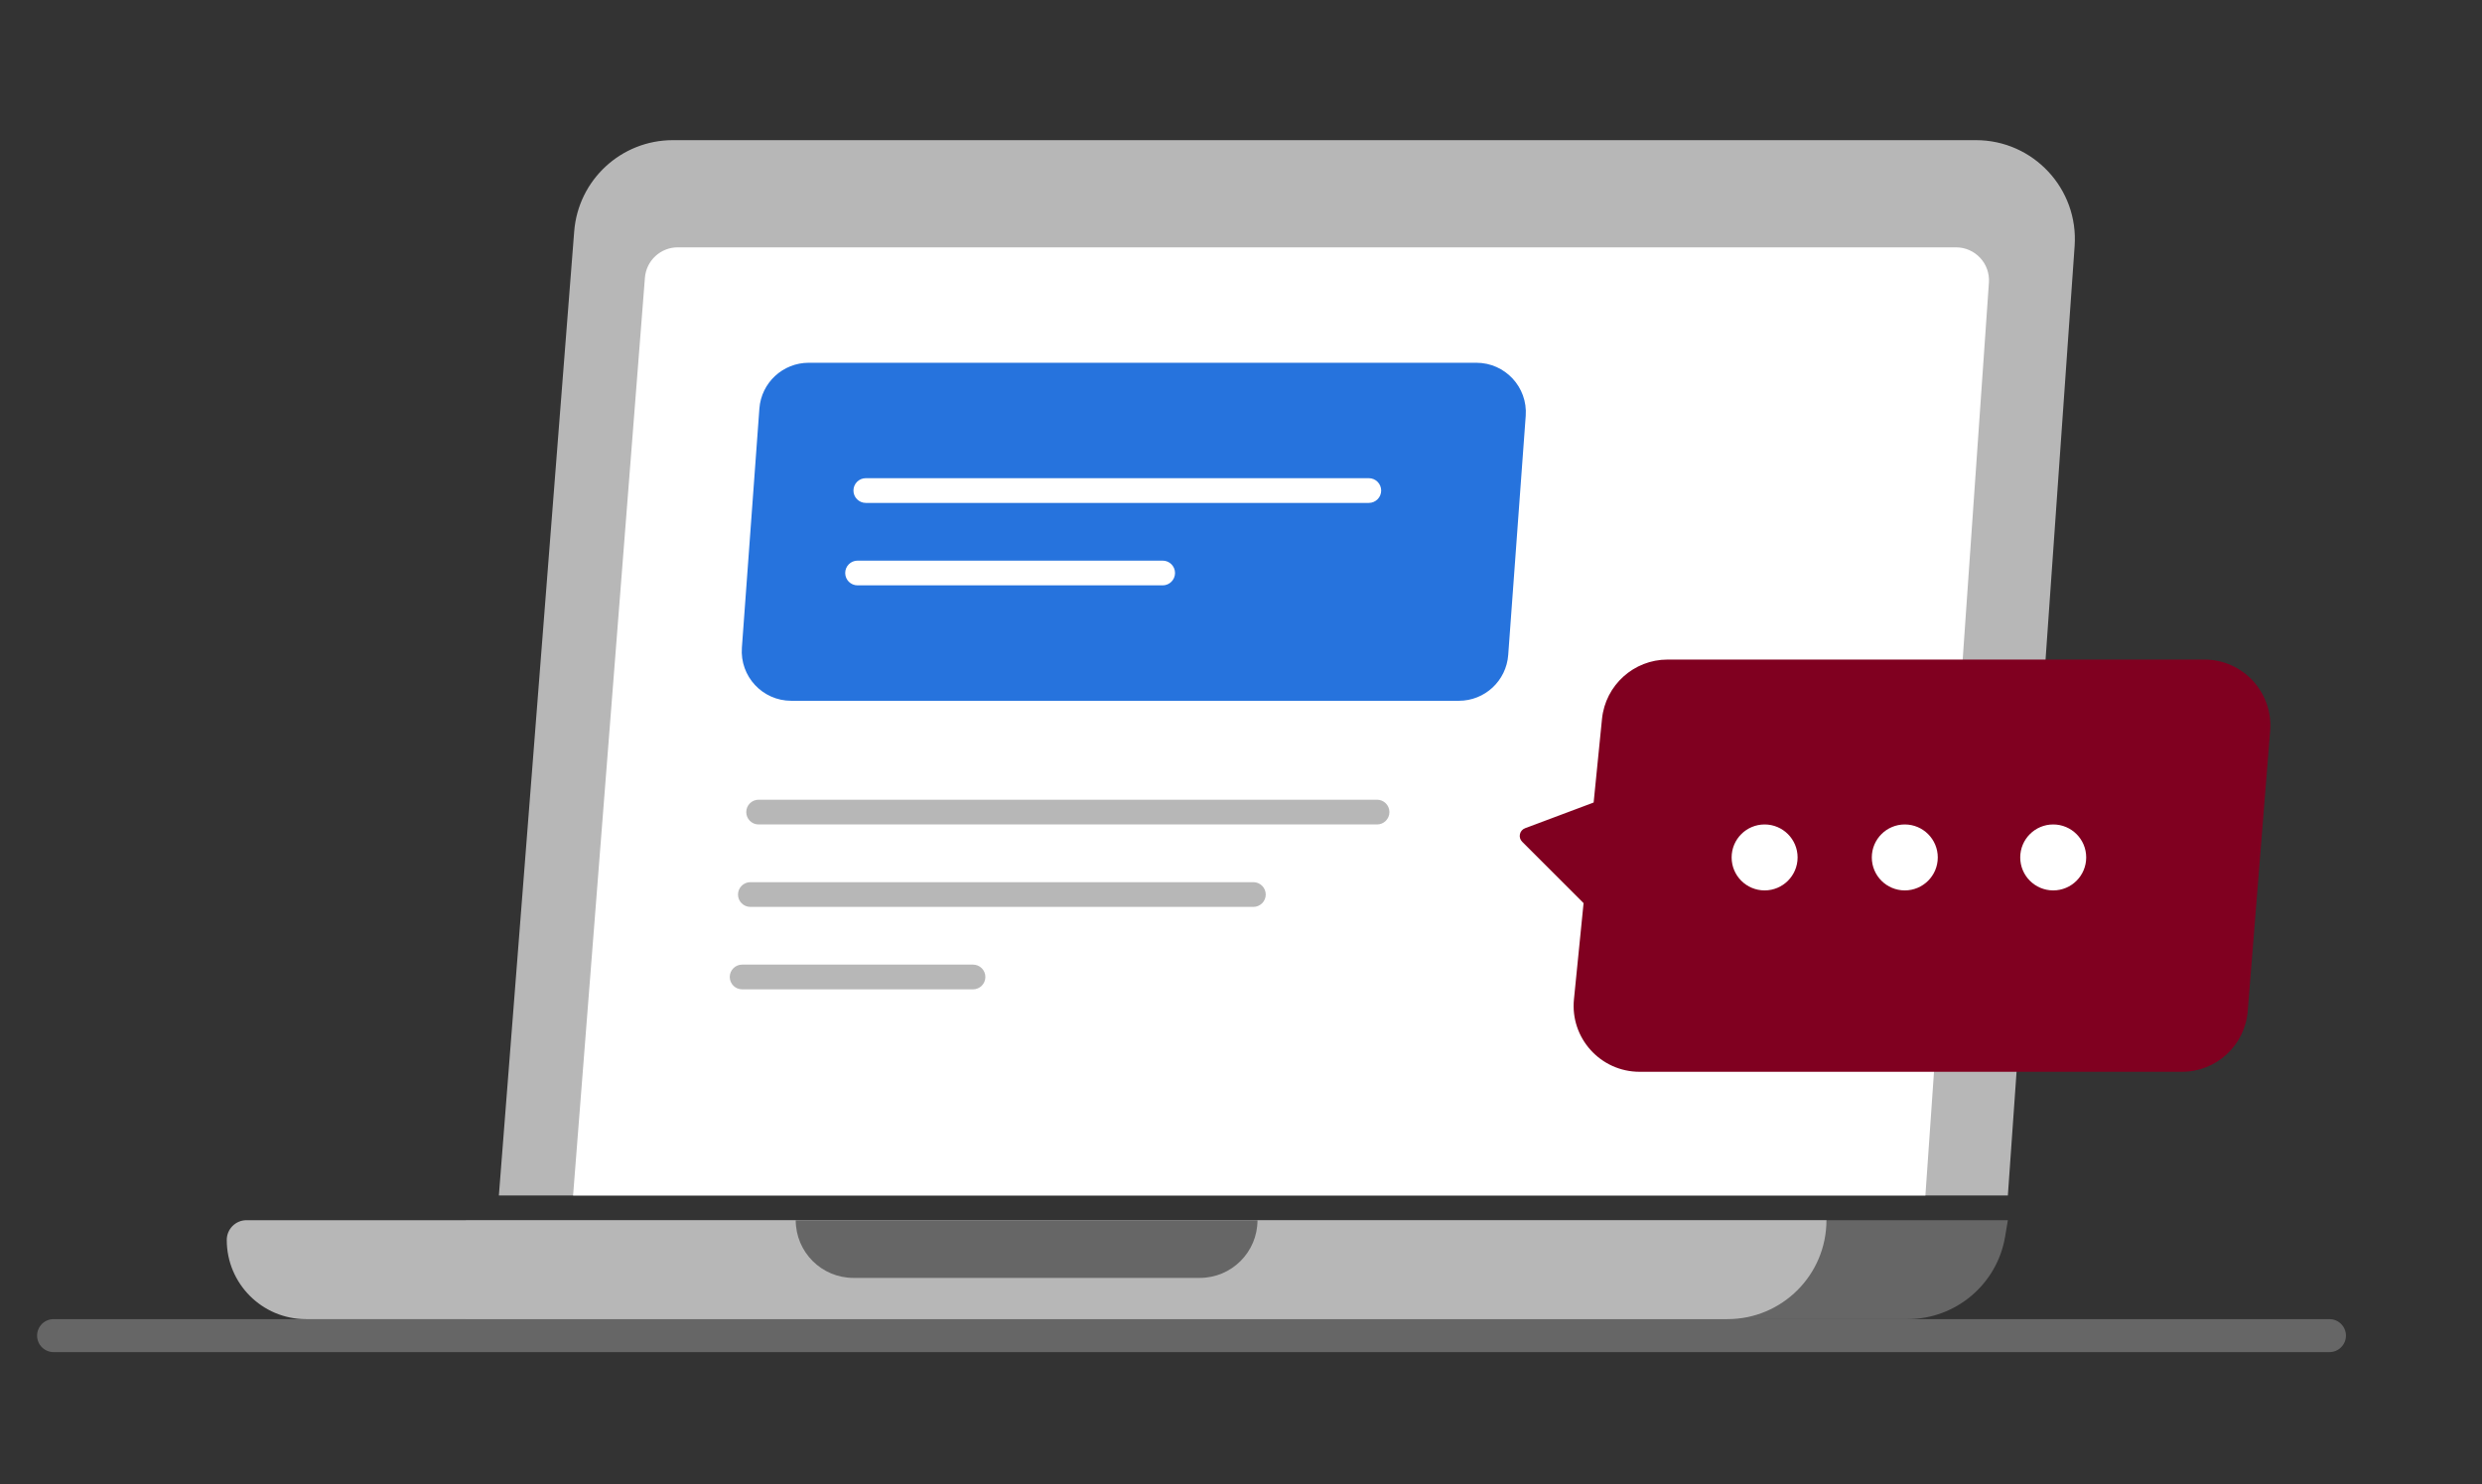 <svg width="301" height="180" viewBox="0 0 301 180" fill="none" xmlns="http://www.w3.org/2000/svg"><rect x="0" y="0" width="301" height="180" fill="#333333" stroke="none"/><path d="M4.5 162C4.5 160.895 5.395 160 6.5 160H282.5C283.605 160 284.5 160.895 284.5 162C284.5 163.105 283.605 164 282.5 164H6.5C5.395 164 4.5 163.105 4.5 162Z" fill="#666666"></path><path d="M69.635 28.065C70.124 21.82 75.334 17 81.599 17H239.627C246.585 17 252.085 22.9 251.597 29.842L243.5 145H60.5L69.635 28.065Z" fill="#B7B7B7"></path><path d="M78.211 33.688C78.374 31.606 80.111 30 82.199 30H237.212C239.531 30 241.363 31.965 241.202 34.278L233.5 145H69.5L78.211 33.688Z" fill="white"></path><path d="M56.5 148H243.5L243.171 149.973C242.207 155.759 237.201 160 231.334 160H56.5V148Z" fill="#666666"></path><path d="M27.5 150.4C27.5 149.075 28.575 148 29.9 148H221.5C221.5 154.627 216.127 160 209.5 160H37.1C31.798 160 27.5 155.702 27.5 150.4Z" fill="#B7B7B7"></path><path d="M96.5 148H152.5C152.5 151.866 149.366 155 145.5 155H103.5C99.634 155 96.5 151.866 96.5 148Z" fill="#666666"></path><path fill-rule="evenodd" clip-rule="evenodd" d="M98.077 44C94.933 44 92.322 46.427 92.093 49.562L89.971 78.562C89.716 82.039 92.469 85 95.955 85H176.923C180.067 85 182.677 82.573 182.907 79.438L185.029 50.438C185.283 46.961 182.531 44 179.045 44H98.077ZM103.5 59.5C103.5 58.672 104.171 58 105 58H166C166.828 58 167.5 58.672 167.5 59.5C167.5 60.328 166.828 61 166 61H105C104.171 61 103.5 60.328 103.5 59.5ZM102.5 69.5C102.5 68.672 103.171 68 104 68H141C141.828 68 142.5 68.672 142.5 69.5C142.5 70.328 141.828 71 141 71H104C103.171 71 102.5 70.328 102.5 69.5Z" fill="#2673DD"></path><path d="M90.5 98.5C90.5 97.672 91.172 97 92 97H167C167.828 97 168.5 97.672 168.5 98.5C168.5 99.328 167.828 100 167 100H92C91.172 100 90.5 99.328 90.5 98.5Z" fill="#B7B7B7"></path><path d="M89.5 108.5C89.5 107.672 90.172 107 91 107H152C152.828 107 153.5 107.672 153.5 108.5C153.5 109.328 152.828 110 152 110H91C90.172 110 89.5 109.328 89.5 108.5Z" fill="#B7B7B7"></path><path d="M90 117C89.172 117 88.5 117.672 88.5 118.5C88.5 119.328 89.172 120 90 120H118C118.828 120 119.5 119.328 119.5 118.5C119.5 117.672 118.828 117 118 117H90Z" fill="#B7B7B7"></path><path d="M202.239 80C198.129 80 194.688 83.114 194.279 87.204L193.266 97.338L184.954 100.455C184.273 100.71 184.084 101.584 184.598 102.098L192.045 109.545L190.879 121.204C190.408 125.913 194.107 130 198.839 130H264.614C268.785 130 272.256 126.796 272.589 122.638L275.309 88.638C275.681 83.983 272.004 80 267.334 80H202.239Z" fill="#800020"></path><path d="M218 104C218 106.209 216.209 108 214 108C211.791 108 210 106.209 210 104C210 101.791 211.791 100 214 100C216.209 100 218 101.791 218 104Z" fill="white"></path><path d="M235 104C235 106.209 233.209 108 231 108C228.791 108 227 106.209 227 104C227 101.791 228.791 100 231 100C233.209 100 235 101.791 235 104Z" fill="white"></path><path d="M249 108C251.209 108 253 106.209 253 104C253 101.791 251.209 100 249 100C246.791 100 245 101.791 245 104C245 106.209 246.791 108 249 108Z" fill="white"></path></svg>
